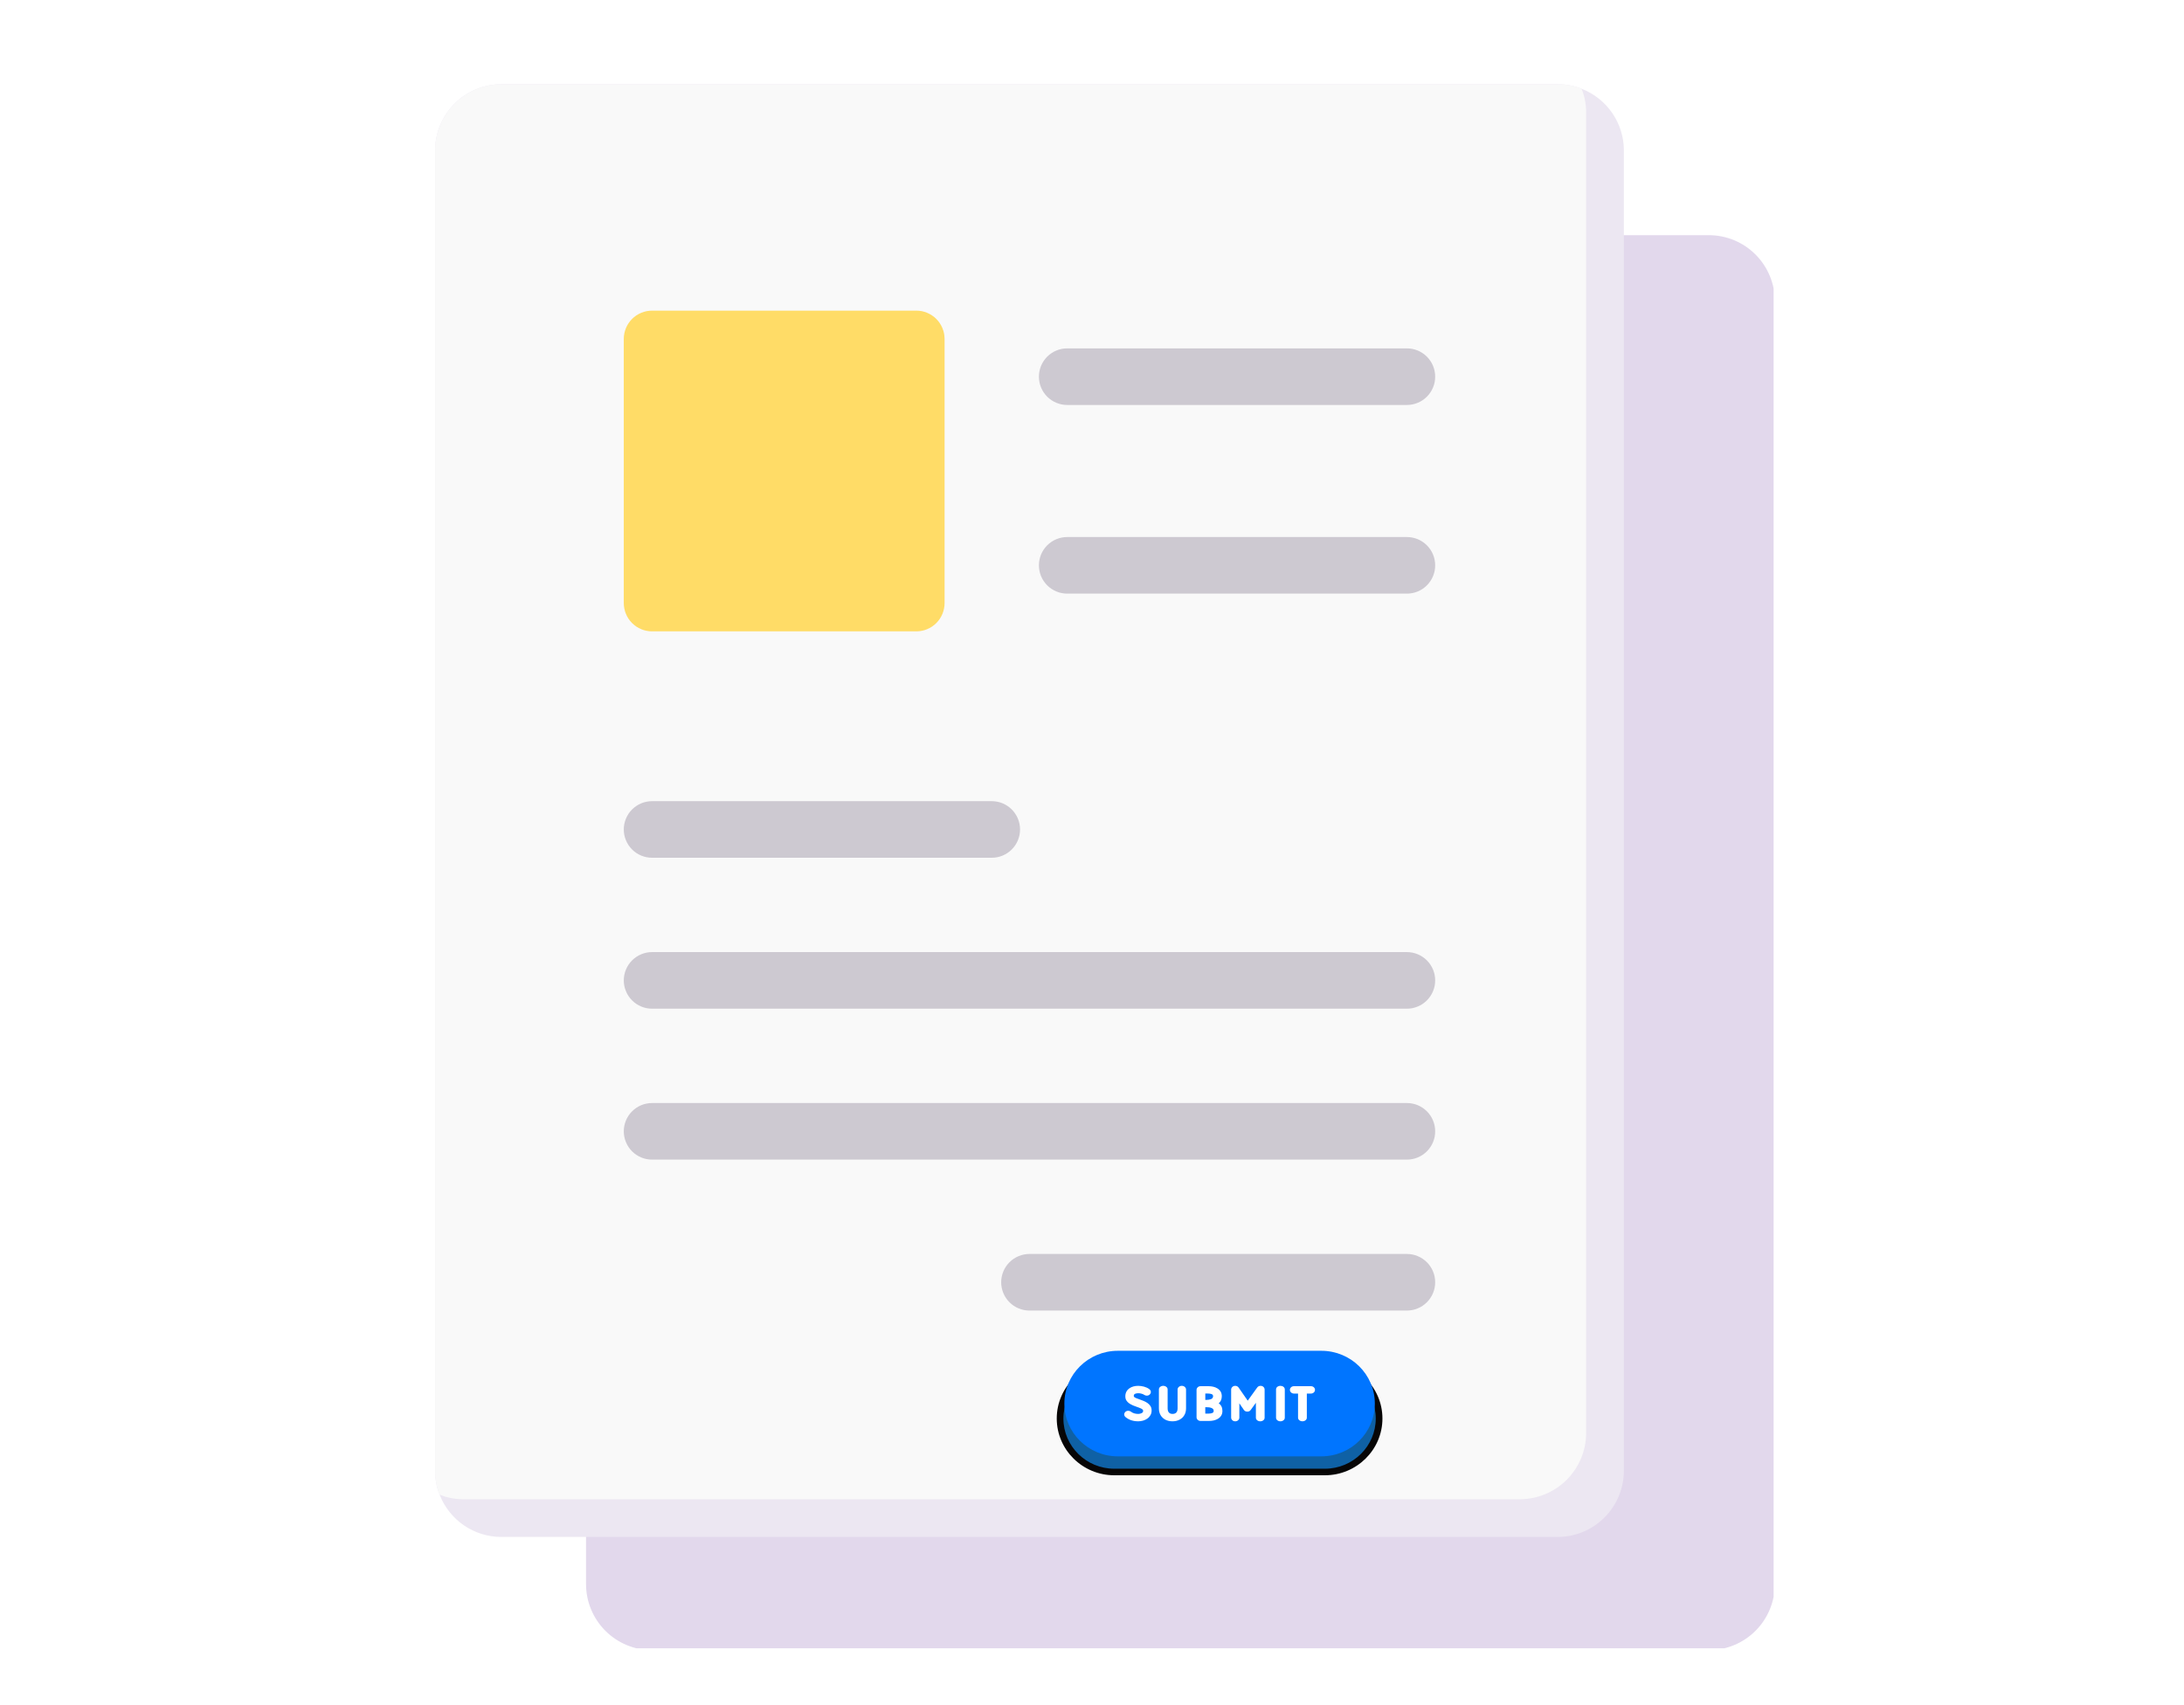 <svg xmlns="http://www.w3.org/2000/svg" xmlns:xlink="http://www.w3.org/1999/xlink" width="456" zoomAndPan="magnify" viewBox="0 0 342 267" height="356" preserveAspectRatio="xMidYMid meet" version="1.0"><defs><clipPath id="6697581e95"><path d="M 91 36 L 277.734 36 L 277.734 258.148 L 91 258.148 Z M 91 36 " clip-rule="nonzero"/></clipPath><clipPath id="dd5283fd1e"><path d="M 165.48 213 L 216.48 213 L 216.48 231.059 L 165.48 231.059 Z M 165.48 213 " clip-rule="nonzero"/></clipPath><clipPath id="717d94b71b"><path d="M 166 211.559 L 216 211.559 L 216 229 L 166 229 Z M 166 211.559 " clip-rule="nonzero"/></clipPath></defs><rect x="-34.2" width="410.4" fill="#ffffff" y="-26.7" height="320.4" fill-opacity="1"/><rect x="-34.2" width="410.4" fill="#ffffff" y="-26.7" height="320.4" fill-opacity="1"/><g clip-path="url(#6697581e95)"><path fill="#e2d8ec" d="M 102.113 36.832 L 267.586 36.832 C 268.266 36.832 268.938 36.898 269.602 37.031 C 270.27 37.164 270.914 37.359 271.543 37.617 C 272.172 37.879 272.766 38.199 273.332 38.574 C 273.895 38.953 274.418 39.379 274.898 39.859 C 275.379 40.34 275.809 40.863 276.184 41.43 C 276.562 41.992 276.879 42.59 277.141 43.215 C 277.398 43.844 277.598 44.488 277.73 45.156 C 277.863 45.82 277.926 46.496 277.926 47.172 L 277.926 248.102 C 277.926 248.781 277.863 249.453 277.73 250.117 C 277.598 250.785 277.398 251.434 277.141 252.059 C 276.879 252.688 276.562 253.281 276.184 253.848 C 275.809 254.41 275.379 254.934 274.898 255.414 C 274.418 255.895 273.895 256.324 273.332 256.699 C 272.766 257.078 272.172 257.395 271.543 257.656 C 270.914 257.914 270.27 258.113 269.602 258.246 C 268.938 258.379 268.266 258.441 267.586 258.441 L 102.113 258.441 C 101.434 258.441 100.762 258.379 100.094 258.246 C 99.43 258.113 98.781 257.914 98.156 257.656 C 97.527 257.395 96.934 257.078 96.367 256.699 C 95.801 256.324 95.281 255.895 94.801 255.414 C 94.32 254.934 93.891 254.41 93.516 253.848 C 93.137 253.281 92.816 252.688 92.559 252.059 C 92.297 251.434 92.102 250.785 91.969 250.117 C 91.836 249.453 91.77 248.781 91.77 248.102 L 91.77 47.172 C 91.77 46.496 91.836 45.82 91.969 45.156 C 92.102 44.488 92.297 43.844 92.559 43.215 C 92.816 42.59 93.137 41.992 93.516 41.43 C 93.891 40.863 94.32 40.34 94.801 39.859 C 95.281 39.379 95.801 38.953 96.367 38.574 C 96.934 38.199 97.527 37.879 98.156 37.617 C 98.781 37.359 99.43 37.164 100.094 37.031 C 100.762 36.898 101.434 36.832 102.113 36.832 Z M 102.113 36.832 " fill-opacity="1" fill-rule="nonzero"/></g><path fill="#ece7f2" d="M 254.289 23.535 L 254.289 230.371 C 254.285 231.051 254.215 231.723 254.082 232.387 C 253.945 233.051 253.75 233.695 253.488 234.324 C 253.227 234.949 252.906 235.543 252.531 236.105 C 252.152 236.668 251.727 237.191 251.246 237.672 C 250.766 238.148 250.246 238.578 249.68 238.957 C 249.117 239.332 248.523 239.652 247.898 239.914 C 247.27 240.176 246.625 240.371 245.961 240.508 C 245.297 240.641 244.625 240.711 243.945 240.715 L 78.473 240.715 C 77.434 240.711 76.414 240.555 75.418 240.242 C 74.422 239.93 73.496 239.48 72.637 238.891 C 71.777 238.301 71.023 237.598 70.379 236.777 C 69.73 235.961 69.219 235.066 68.844 234.094 C 68.363 232.902 68.129 231.66 68.133 230.371 L 68.133 23.535 C 68.137 22.855 68.203 22.188 68.34 21.52 C 68.473 20.855 68.672 20.211 68.934 19.586 C 69.195 18.961 69.512 18.363 69.891 17.801 C 70.266 17.238 70.695 16.715 71.176 16.238 C 71.656 15.758 72.176 15.328 72.738 14.953 C 73.305 14.574 73.898 14.254 74.523 13.992 C 75.148 13.734 75.797 13.535 76.461 13.398 C 77.125 13.266 77.797 13.195 78.473 13.191 L 243.945 13.191 C 245.234 13.188 246.473 13.426 247.668 13.902 C 248.641 14.281 249.535 14.793 250.352 15.438 C 251.172 16.086 251.875 16.84 252.465 17.699 C 253.055 18.559 253.504 19.484 253.816 20.48 C 254.129 21.473 254.285 22.492 254.289 23.535 Z M 254.289 23.535 " fill-opacity="1" fill-rule="nonzero"/><path fill="#f9f9f9" d="M 248.379 17.625 L 248.379 224.461 C 248.375 225.141 248.309 225.812 248.172 226.477 C 248.039 227.141 247.84 227.785 247.578 228.414 C 247.316 229.039 247 229.633 246.621 230.195 C 246.242 230.762 245.816 231.281 245.336 231.762 C 244.855 232.242 244.336 232.668 243.77 233.047 C 243.207 233.426 242.613 233.742 241.988 234.004 C 241.359 234.266 240.715 234.465 240.051 234.598 C 239.387 234.734 238.715 234.801 238.035 234.805 L 72.562 234.805 C 71.277 234.809 70.035 234.574 68.844 234.094 C 68.363 232.902 68.129 231.66 68.133 230.371 L 68.133 23.535 C 68.137 22.855 68.203 22.188 68.34 21.52 C 68.473 20.855 68.672 20.211 68.934 19.586 C 69.195 18.961 69.512 18.363 69.891 17.801 C 70.266 17.238 70.695 16.715 71.176 16.238 C 71.656 15.758 72.176 15.328 72.738 14.953 C 73.305 14.574 73.898 14.254 74.523 13.992 C 75.148 13.734 75.797 13.535 76.461 13.398 C 77.125 13.266 77.797 13.195 78.473 13.191 L 243.945 13.191 C 245.234 13.188 246.473 13.426 247.668 13.902 C 248.148 15.098 248.383 16.34 248.379 17.625 Z M 248.379 17.625 " fill-opacity="1" fill-rule="nonzero"/><path fill="#ffdc67" d="M 102.113 48.652 L 143.48 48.652 C 143.773 48.652 144.059 48.68 144.348 48.734 C 144.633 48.793 144.91 48.879 145.176 48.988 C 145.445 49.102 145.703 49.238 145.945 49.398 C 146.188 49.559 146.41 49.742 146.617 49.949 C 146.82 50.156 147.004 50.379 147.168 50.621 C 147.328 50.863 147.465 51.117 147.574 51.387 C 147.688 51.656 147.773 51.934 147.828 52.219 C 147.887 52.504 147.914 52.793 147.914 53.082 L 147.914 94.449 C 147.914 94.742 147.887 95.031 147.828 95.316 C 147.773 95.602 147.688 95.879 147.574 96.148 C 147.465 96.414 147.328 96.672 147.168 96.914 C 147.004 97.156 146.82 97.379 146.617 97.586 C 146.41 97.789 146.188 97.973 145.945 98.137 C 145.703 98.297 145.445 98.434 145.176 98.547 C 144.91 98.656 144.633 98.742 144.348 98.797 C 144.059 98.855 143.773 98.883 143.48 98.883 L 102.113 98.883 C 101.82 98.883 101.535 98.855 101.25 98.797 C 100.961 98.742 100.688 98.656 100.418 98.547 C 100.148 98.434 99.891 98.297 99.652 98.137 C 99.41 97.973 99.184 97.789 98.98 97.586 C 98.773 97.379 98.59 97.156 98.426 96.914 C 98.266 96.672 98.129 96.414 98.02 96.148 C 97.906 95.879 97.824 95.602 97.766 95.316 C 97.711 95.031 97.68 94.742 97.68 94.449 L 97.68 53.082 C 97.68 52.793 97.711 52.504 97.766 52.219 C 97.824 51.934 97.906 51.656 98.02 51.387 C 98.129 51.117 98.266 50.863 98.426 50.621 C 98.59 50.379 98.773 50.156 98.98 49.949 C 99.184 49.742 99.41 49.559 99.652 49.398 C 99.891 49.238 100.148 49.102 100.418 48.988 C 100.688 48.879 100.961 48.793 101.25 48.734 C 101.535 48.68 101.82 48.652 102.113 48.652 Z M 102.113 48.652 " fill-opacity="1" fill-rule="nonzero"/><path fill="#cdc9d1" d="M 220.309 63.426 L 167.121 63.426 C 166.828 63.426 166.539 63.398 166.254 63.34 C 165.969 63.285 165.691 63.199 165.426 63.086 C 165.156 62.977 164.898 62.84 164.656 62.68 C 164.414 62.516 164.191 62.332 163.984 62.129 C 163.781 61.922 163.598 61.699 163.434 61.457 C 163.273 61.215 163.137 60.957 163.023 60.688 C 162.914 60.422 162.828 60.145 162.773 59.859 C 162.715 59.57 162.688 59.285 162.688 58.992 C 162.688 58.703 162.715 58.414 162.773 58.129 C 162.828 57.844 162.914 57.566 163.023 57.297 C 163.137 57.027 163.273 56.773 163.434 56.531 C 163.598 56.289 163.781 56.066 163.984 55.859 C 164.191 55.652 164.414 55.469 164.656 55.309 C 164.898 55.145 165.156 55.008 165.426 54.898 C 165.691 54.785 165.969 54.703 166.254 54.645 C 166.539 54.59 166.828 54.562 167.121 54.562 L 220.309 54.562 C 220.598 54.562 220.887 54.59 221.172 54.645 C 221.457 54.703 221.734 54.785 222.004 54.898 C 222.273 55.008 222.527 55.145 222.77 55.309 C 223.012 55.469 223.234 55.652 223.441 55.859 C 223.648 56.066 223.832 56.289 223.992 56.531 C 224.156 56.773 224.293 57.027 224.402 57.297 C 224.516 57.566 224.598 57.844 224.656 58.129 C 224.711 58.414 224.738 58.703 224.738 58.992 C 224.738 59.285 224.711 59.57 224.656 59.859 C 224.598 60.145 224.516 60.422 224.402 60.688 C 224.293 60.957 224.156 61.215 223.992 61.457 C 223.832 61.699 223.648 61.922 223.441 62.129 C 223.234 62.332 223.012 62.516 222.77 62.68 C 222.527 62.84 222.273 62.977 222.004 63.086 C 221.734 63.199 221.457 63.285 221.172 63.34 C 220.887 63.398 220.598 63.426 220.309 63.426 Z M 220.309 63.426 " fill-opacity="1" fill-rule="nonzero"/><path fill="#cdc9d1" d="M 155.301 134.34 L 102.113 134.34 C 101.82 134.34 101.535 134.312 101.25 134.254 C 100.961 134.199 100.688 134.113 100.418 134.004 C 100.148 133.891 99.891 133.754 99.652 133.594 C 99.41 133.434 99.184 133.25 98.98 133.043 C 98.773 132.836 98.59 132.613 98.426 132.371 C 98.266 132.129 98.129 131.875 98.02 131.605 C 97.906 131.336 97.824 131.059 97.766 130.773 C 97.711 130.488 97.68 130.199 97.68 129.91 C 97.68 129.617 97.711 129.328 97.766 129.043 C 97.824 128.758 97.906 128.48 98.02 128.211 C 98.129 127.945 98.266 127.688 98.426 127.445 C 98.59 127.203 98.773 126.98 98.98 126.773 C 99.184 126.57 99.41 126.387 99.652 126.223 C 99.891 126.062 100.148 125.926 100.418 125.812 C 100.688 125.703 100.961 125.617 101.25 125.562 C 101.535 125.504 101.82 125.477 102.113 125.477 L 155.301 125.477 C 155.59 125.477 155.879 125.504 156.164 125.562 C 156.449 125.617 156.727 125.703 156.996 125.812 C 157.266 125.926 157.52 126.062 157.762 126.223 C 158.004 126.387 158.23 126.57 158.434 126.773 C 158.641 126.98 158.824 127.203 158.984 127.445 C 159.148 127.688 159.285 127.945 159.395 128.211 C 159.508 128.48 159.59 128.758 159.648 129.043 C 159.703 129.328 159.734 129.617 159.734 129.91 C 159.734 130.199 159.703 130.488 159.648 130.773 C 159.59 131.059 159.508 131.336 159.395 131.605 C 159.285 131.875 159.148 132.129 158.984 132.371 C 158.824 132.613 158.641 132.836 158.434 133.043 C 158.23 133.25 158.004 133.434 157.762 133.594 C 157.52 133.754 157.266 133.891 156.996 134.004 C 156.727 134.113 156.449 134.199 156.164 134.254 C 155.879 134.312 155.59 134.34 155.301 134.34 Z M 155.301 134.34 " fill-opacity="1" fill-rule="nonzero"/><path fill="#cdc9d1" d="M 220.309 157.98 L 102.113 157.98 C 101.82 157.98 101.535 157.949 101.25 157.895 C 100.961 157.836 100.688 157.754 100.418 157.641 C 100.148 157.531 99.891 157.395 99.652 157.234 C 99.41 157.07 99.184 156.887 98.98 156.68 C 98.773 156.477 98.59 156.25 98.426 156.008 C 98.266 155.77 98.129 155.512 98.02 155.242 C 97.906 154.973 97.824 154.699 97.766 154.41 C 97.711 154.125 97.68 153.84 97.68 153.547 C 97.68 153.258 97.711 152.969 97.766 152.684 C 97.824 152.398 97.906 152.121 98.02 151.852 C 98.129 151.582 98.266 151.328 98.426 151.086 C 98.59 150.844 98.773 150.617 98.98 150.414 C 99.184 150.207 99.41 150.023 99.652 149.863 C 99.891 149.699 100.148 149.562 100.418 149.453 C 100.688 149.34 100.961 149.258 101.25 149.199 C 101.535 149.145 101.82 149.113 102.113 149.113 L 220.309 149.113 C 220.598 149.113 220.887 149.145 221.172 149.199 C 221.457 149.258 221.734 149.34 222.004 149.453 C 222.273 149.562 222.527 149.699 222.77 149.863 C 223.012 150.023 223.234 150.207 223.441 150.414 C 223.648 150.617 223.832 150.844 223.992 151.086 C 224.156 151.328 224.293 151.582 224.402 151.852 C 224.516 152.121 224.598 152.398 224.656 152.684 C 224.711 152.969 224.738 153.258 224.738 153.547 C 224.738 153.84 224.711 154.125 224.656 154.41 C 224.598 154.699 224.516 154.973 224.402 155.242 C 224.293 155.512 224.156 155.77 223.992 156.008 C 223.832 156.25 223.648 156.477 223.441 156.68 C 223.234 156.887 223.012 157.07 222.77 157.234 C 222.527 157.395 222.273 157.531 222.004 157.641 C 221.734 157.754 221.457 157.836 221.172 157.895 C 220.887 157.949 220.598 157.98 220.309 157.98 Z M 220.309 157.98 " fill-opacity="1" fill-rule="nonzero"/><path fill="#cdc9d1" d="M 220.309 181.617 L 102.113 181.617 C 101.82 181.617 101.535 181.59 101.25 181.531 C 100.961 181.477 100.688 181.391 100.418 181.281 C 100.148 181.168 99.891 181.031 99.652 180.871 C 99.41 180.711 99.184 180.527 98.98 180.32 C 98.773 180.113 98.59 179.891 98.426 179.648 C 98.266 179.406 98.129 179.152 98.02 178.883 C 97.906 178.613 97.824 178.336 97.766 178.051 C 97.711 177.766 97.68 177.477 97.68 177.188 C 97.68 176.895 97.711 176.605 97.766 176.32 C 97.824 176.035 97.906 175.758 98.02 175.488 C 98.129 175.223 98.266 174.965 98.426 174.723 C 98.59 174.48 98.773 174.258 98.98 174.051 C 99.184 173.848 99.41 173.664 99.652 173.5 C 99.891 173.34 100.148 173.203 100.418 173.09 C 100.688 172.98 100.961 172.895 101.25 172.84 C 101.535 172.781 101.82 172.754 102.113 172.754 L 220.309 172.754 C 220.598 172.754 220.887 172.781 221.172 172.84 C 221.457 172.895 221.734 172.98 222.004 173.09 C 222.273 173.203 222.527 173.34 222.77 173.5 C 223.012 173.664 223.234 173.848 223.441 174.051 C 223.648 174.258 223.832 174.48 223.992 174.723 C 224.156 174.965 224.293 175.223 224.402 175.488 C 224.516 175.758 224.598 176.035 224.656 176.32 C 224.711 176.605 224.738 176.895 224.738 177.188 C 224.738 177.477 224.711 177.766 224.656 178.051 C 224.598 178.336 224.516 178.613 224.402 178.883 C 224.293 179.152 224.156 179.406 223.992 179.648 C 223.832 179.891 223.648 180.113 223.441 180.32 C 223.234 180.527 223.012 180.711 222.77 180.871 C 222.527 181.031 222.273 181.168 222.004 181.281 C 221.734 181.391 221.457 181.477 221.172 181.531 C 220.887 181.59 220.598 181.617 220.309 181.617 Z M 220.309 181.617 " fill-opacity="1" fill-rule="nonzero"/><path fill="#cdc9d1" d="M 220.309 205.258 L 161.211 205.258 C 160.918 205.258 160.633 205.227 160.344 205.172 C 160.059 205.113 159.781 205.031 159.516 204.918 C 159.246 204.809 158.988 204.672 158.746 204.508 C 158.508 204.348 158.281 204.164 158.078 203.957 C 157.871 203.754 157.688 203.527 157.523 203.285 C 157.363 203.043 157.227 202.789 157.117 202.52 C 157.004 202.25 156.922 201.973 156.863 201.688 C 156.805 201.402 156.777 201.117 156.777 200.824 C 156.777 200.535 156.805 200.246 156.863 199.961 C 156.922 199.676 157.004 199.398 157.117 199.129 C 157.227 198.859 157.363 198.605 157.523 198.363 C 157.688 198.121 157.871 197.895 158.078 197.691 C 158.281 197.484 158.508 197.301 158.746 197.141 C 158.988 196.977 159.246 196.84 159.516 196.73 C 159.781 196.617 160.059 196.535 160.344 196.477 C 160.633 196.422 160.918 196.391 161.211 196.391 L 220.309 196.391 C 220.598 196.391 220.887 196.422 221.172 196.477 C 221.457 196.535 221.734 196.617 222.004 196.73 C 222.273 196.84 222.527 196.977 222.77 197.141 C 223.012 197.301 223.234 197.484 223.441 197.691 C 223.648 197.895 223.832 198.121 223.992 198.363 C 224.156 198.605 224.293 198.859 224.402 199.129 C 224.516 199.398 224.598 199.676 224.656 199.961 C 224.711 200.246 224.738 200.535 224.738 200.824 C 224.738 201.117 224.711 201.402 224.656 201.688 C 224.598 201.973 224.516 202.25 224.402 202.52 C 224.293 202.789 224.156 203.043 223.992 203.285 C 223.832 203.527 223.648 203.754 223.441 203.957 C 223.234 204.164 223.012 204.348 222.77 204.508 C 222.527 204.672 222.273 204.809 222.004 204.918 C 221.734 205.031 221.457 205.113 221.172 205.172 C 220.887 205.227 220.598 205.258 220.309 205.258 Z M 220.309 205.258 " fill-opacity="1" fill-rule="nonzero"/><path fill="#cdc9d1" d="M 220.309 92.973 L 167.121 92.973 C 166.828 92.973 166.539 92.945 166.254 92.887 C 165.969 92.832 165.691 92.746 165.426 92.637 C 165.156 92.523 164.898 92.387 164.656 92.227 C 164.414 92.066 164.191 91.883 163.984 91.676 C 163.781 91.469 163.598 91.246 163.434 91.004 C 163.273 90.762 163.137 90.508 163.023 90.238 C 162.914 89.969 162.828 89.691 162.773 89.406 C 162.715 89.121 162.688 88.832 162.688 88.543 C 162.688 88.25 162.715 87.961 162.773 87.676 C 162.828 87.391 162.914 87.113 163.023 86.844 C 163.137 86.574 163.273 86.32 163.434 86.078 C 163.598 85.836 163.781 85.613 163.984 85.406 C 164.191 85.203 164.414 85.02 164.656 84.855 C 164.898 84.695 165.156 84.559 165.426 84.445 C 165.691 84.336 165.969 84.25 166.254 84.195 C 166.539 84.137 166.828 84.109 167.121 84.109 L 220.309 84.109 C 220.598 84.109 220.887 84.137 221.172 84.195 C 221.457 84.25 221.734 84.336 222.004 84.445 C 222.273 84.559 222.527 84.695 222.77 84.855 C 223.012 85.02 223.234 85.203 223.441 85.406 C 223.648 85.613 223.832 85.836 223.992 86.078 C 224.156 86.32 224.293 86.574 224.402 86.844 C 224.516 87.113 224.598 87.391 224.656 87.676 C 224.711 87.961 224.738 88.25 224.738 88.543 C 224.738 88.832 224.711 89.121 224.656 89.406 C 224.598 89.691 224.516 89.969 224.402 90.238 C 224.293 90.508 224.156 90.762 223.992 91.004 C 223.832 91.246 223.648 91.469 223.441 91.676 C 223.234 91.883 223.012 92.066 222.77 92.227 C 222.527 92.387 222.273 92.523 222.004 92.637 C 221.734 92.746 221.457 92.832 221.172 92.887 C 220.887 92.945 220.598 92.973 220.309 92.973 Z M 220.309 92.973 " fill-opacity="1" fill-rule="nonzero"/><path fill="#0f61a5" d="M 207.469 230.539 L 174.492 230.539 C 169.805 230.539 166.004 226.789 166.004 222.164 C 166.004 217.535 169.805 213.785 174.492 213.785 L 207.469 213.785 C 212.156 213.785 215.957 217.535 215.957 222.164 C 215.957 226.789 212.156 230.539 207.469 230.539 Z M 207.469 230.539 " fill-opacity="1" fill-rule="nonzero"/><g clip-path="url(#dd5283fd1e)"><path fill="#070606" d="M 207.469 231.055 L 174.492 231.055 C 169.523 231.055 165.48 227.066 165.48 222.164 C 165.48 217.258 169.523 213.27 174.492 213.27 L 207.469 213.27 C 212.438 213.27 216.48 217.258 216.48 222.164 C 216.48 227.066 212.438 231.055 207.469 231.055 Z M 174.492 214.301 C 170.098 214.301 166.523 217.828 166.523 222.164 C 166.523 226.5 170.098 230.027 174.492 230.027 L 207.469 230.027 C 211.863 230.027 215.434 226.5 215.434 222.164 C 215.434 217.828 211.859 214.301 207.469 214.301 C 207.469 214.301 174.492 214.301 174.492 214.301 Z M 174.492 214.301 " fill-opacity="1" fill-rule="nonzero"/></g><g clip-path="url(#717d94b71b)"><path fill="#0075ff" d="M 206.914 228.09 L 175.047 228.09 C 170.422 228.09 166.672 224.387 166.672 219.824 C 166.672 215.258 170.422 211.559 175.047 211.559 L 206.914 211.559 C 211.539 211.559 215.289 215.258 215.289 219.824 C 215.289 224.387 211.539 228.09 206.914 228.09 Z M 206.914 228.09 " fill-opacity="1" fill-rule="nonzero"/></g><path fill="#ffffff" d="M 178.242 222.602 C 177.469 222.602 176.816 222.395 176.289 221.973 C 176.125 221.848 176.043 221.695 176.043 221.527 C 176.043 221.379 176.102 221.246 176.223 221.129 C 176.34 221.012 176.496 220.953 176.684 220.953 C 176.836 220.953 176.977 221 177.098 221.094 C 177.402 221.328 177.785 221.445 178.242 221.445 C 178.426 221.445 178.602 221.406 178.77 221.324 C 178.93 221.246 179.012 221.129 179.012 220.965 C 179.012 220.875 178.973 220.797 178.895 220.73 C 178.816 220.664 178.707 220.602 178.559 220.543 C 178.41 220.48 178.246 220.418 178.059 220.355 C 177.855 220.289 177.648 220.211 177.434 220.121 C 177.223 220.035 177.023 219.93 176.84 219.801 C 176.652 219.676 176.504 219.523 176.387 219.34 C 176.273 219.156 176.219 218.941 176.219 218.688 C 176.219 218.16 176.43 217.742 176.855 217.438 C 177.219 217.18 177.68 217.047 178.242 217.047 C 178.531 217.047 178.832 217.09 179.141 217.172 C 179.445 217.254 179.715 217.379 179.941 217.543 C 180.125 217.672 180.215 217.828 180.215 218.004 C 180.215 218.156 180.156 218.289 180.035 218.406 C 179.914 218.523 179.762 218.582 179.578 218.582 C 179.434 218.582 179.305 218.543 179.188 218.465 C 179.059 218.375 178.906 218.312 178.73 218.27 C 178.559 218.223 178.395 218.203 178.242 218.203 C 178.051 218.203 177.887 218.234 177.742 218.297 C 177.609 218.359 177.539 218.469 177.539 218.625 C 177.539 218.699 177.574 218.766 177.645 218.82 C 177.711 218.879 177.816 218.934 177.953 218.988 C 178.09 219.043 178.246 219.102 178.422 219.16 C 178.629 219.23 178.844 219.309 179.062 219.402 C 179.285 219.492 179.492 219.602 179.684 219.734 C 179.875 219.867 180.035 220.031 180.156 220.219 C 180.273 220.41 180.336 220.641 180.336 220.906 C 180.336 221.176 180.277 221.418 180.16 221.629 C 180.043 221.84 179.887 222.02 179.684 222.164 C 179.484 222.309 179.258 222.418 179.008 222.492 C 178.758 222.562 178.504 222.602 178.242 222.602 Z M 178.242 222.602 " fill-opacity="1" fill-rule="nonzero"/><path fill="#ffffff" d="M 183.602 222.602 C 183.172 222.602 182.801 222.516 182.477 222.344 C 182.156 222.168 181.91 221.93 181.734 221.629 C 181.562 221.324 181.477 220.973 181.477 220.574 L 181.477 217.617 C 181.477 217.449 181.543 217.312 181.68 217.207 C 181.816 217.102 181.977 217.047 182.156 217.047 C 182.34 217.047 182.5 217.102 182.637 217.207 C 182.773 217.312 182.844 217.449 182.844 217.617 L 182.844 220.574 C 182.844 220.848 182.906 221.062 183.035 221.215 C 183.164 221.367 183.355 221.445 183.602 221.445 C 184.137 221.445 184.402 221.152 184.402 220.574 L 184.402 217.625 C 184.402 217.469 184.469 217.332 184.594 217.219 C 184.723 217.105 184.879 217.047 185.062 217.047 C 185.25 217.047 185.406 217.105 185.535 217.219 C 185.66 217.336 185.727 217.469 185.727 217.625 L 185.727 220.574 C 185.727 220.973 185.641 221.324 185.465 221.625 C 185.293 221.93 185.043 222.168 184.723 222.34 C 184.402 222.516 184.027 222.602 183.602 222.602 Z M 183.602 222.602 " fill-opacity="1" fill-rule="nonzero"/><path fill="#ffffff" d="M 189.312 222.547 L 188.012 222.547 C 187.824 222.547 187.672 222.488 187.551 222.371 C 187.434 222.254 187.371 222.121 187.371 221.973 L 187.371 217.676 C 187.371 217.527 187.434 217.395 187.551 217.277 C 187.672 217.16 187.824 217.102 188.012 217.102 L 189.219 217.102 C 189.781 217.102 190.25 217.215 190.625 217.441 C 191.094 217.727 191.324 218.133 191.324 218.664 C 191.324 219.145 191.164 219.52 190.844 219.781 C 191.227 220.051 191.422 220.449 191.422 220.984 C 191.422 221.516 191.188 221.922 190.719 222.207 C 190.34 222.434 189.871 222.547 189.312 222.547 Z M 188.77 219.254 C 189.102 219.254 189.371 219.219 189.578 219.152 C 189.832 219.07 189.961 218.906 189.961 218.66 C 189.961 218.504 189.879 218.395 189.719 218.336 C 189.562 218.281 189.383 218.254 189.176 218.254 L 188.742 218.254 L 188.742 219.254 C 188.742 219.254 188.77 219.254 188.77 219.254 Z M 189.266 221.395 C 189.477 221.395 189.656 221.363 189.812 221.309 C 189.973 221.25 190.055 221.141 190.055 220.984 C 190.055 220.836 190.02 220.73 189.949 220.664 C 189.785 220.512 189.535 220.426 189.191 220.406 C 189.027 220.395 188.879 220.391 188.738 220.391 L 188.738 221.395 Z M 189.266 221.395 " fill-opacity="1" fill-rule="nonzero"/><path fill="#ffffff" d="M 197.348 222.602 C 197.164 222.602 197.004 222.551 196.867 222.441 C 196.73 222.336 196.664 222.199 196.664 222.035 L 196.664 219.703 L 195.852 220.824 C 195.727 221 195.555 221.086 195.328 221.086 C 195.09 221.086 194.906 220.996 194.781 220.816 L 194.074 219.785 L 194.074 222.023 C 194.074 222.172 194.012 222.309 193.891 222.426 C 193.77 222.543 193.617 222.602 193.43 222.602 C 193.242 222.602 193.09 222.543 192.969 222.426 C 192.852 222.309 192.789 222.172 192.789 222.023 L 192.789 217.629 C 192.789 217.477 192.852 217.344 192.973 217.223 C 193.094 217.105 193.246 217.047 193.434 217.047 C 193.656 217.047 193.836 217.141 193.965 217.324 L 195.383 219.371 L 196.867 217.316 C 197 217.137 197.172 217.047 197.395 217.047 C 197.582 217.047 197.734 217.105 197.855 217.223 C 197.973 217.344 198.031 217.477 198.031 217.629 L 198.031 222.031 C 198.031 222.199 197.965 222.336 197.828 222.441 C 197.691 222.551 197.531 222.602 197.348 222.602 Z M 197.348 222.602 " fill-opacity="1" fill-rule="nonzero"/><path fill="#ffffff" d="M 200.508 222.602 C 200.324 222.602 200.16 222.551 200.023 222.441 C 199.887 222.336 199.82 222.199 199.82 222.031 L 199.82 217.617 C 199.82 217.449 199.887 217.312 200.023 217.203 C 200.16 217.098 200.324 217.047 200.508 217.047 C 200.688 217.047 200.848 217.098 200.984 217.203 C 201.121 217.312 201.191 217.449 201.191 217.617 L 201.191 222.031 C 201.191 222.199 201.121 222.336 200.984 222.441 C 200.848 222.547 200.688 222.602 200.508 222.602 Z M 200.508 222.602 " fill-opacity="1" fill-rule="nonzero"/><path fill="#ffffff" d="M 203.953 222.598 C 203.77 222.598 203.609 222.547 203.473 222.441 C 203.336 222.336 203.266 222.199 203.266 222.027 L 203.266 218.258 L 202.641 218.258 C 202.453 218.258 202.297 218.199 202.176 218.086 C 202.051 217.973 201.992 217.836 201.992 217.676 C 201.992 217.516 202.051 217.383 202.176 217.27 C 202.297 217.156 202.453 217.102 202.641 217.102 L 205.266 217.102 C 205.453 217.102 205.609 217.156 205.734 217.27 C 205.855 217.383 205.918 217.516 205.918 217.676 C 205.918 217.836 205.855 217.969 205.734 218.086 C 205.609 218.199 205.453 218.258 205.266 218.258 L 204.641 218.258 L 204.641 222.031 C 204.641 222.199 204.57 222.336 204.434 222.441 C 204.297 222.547 204.133 222.598 203.953 222.598 Z M 203.953 222.598 " fill-opacity="1" fill-rule="nonzero"/></svg>